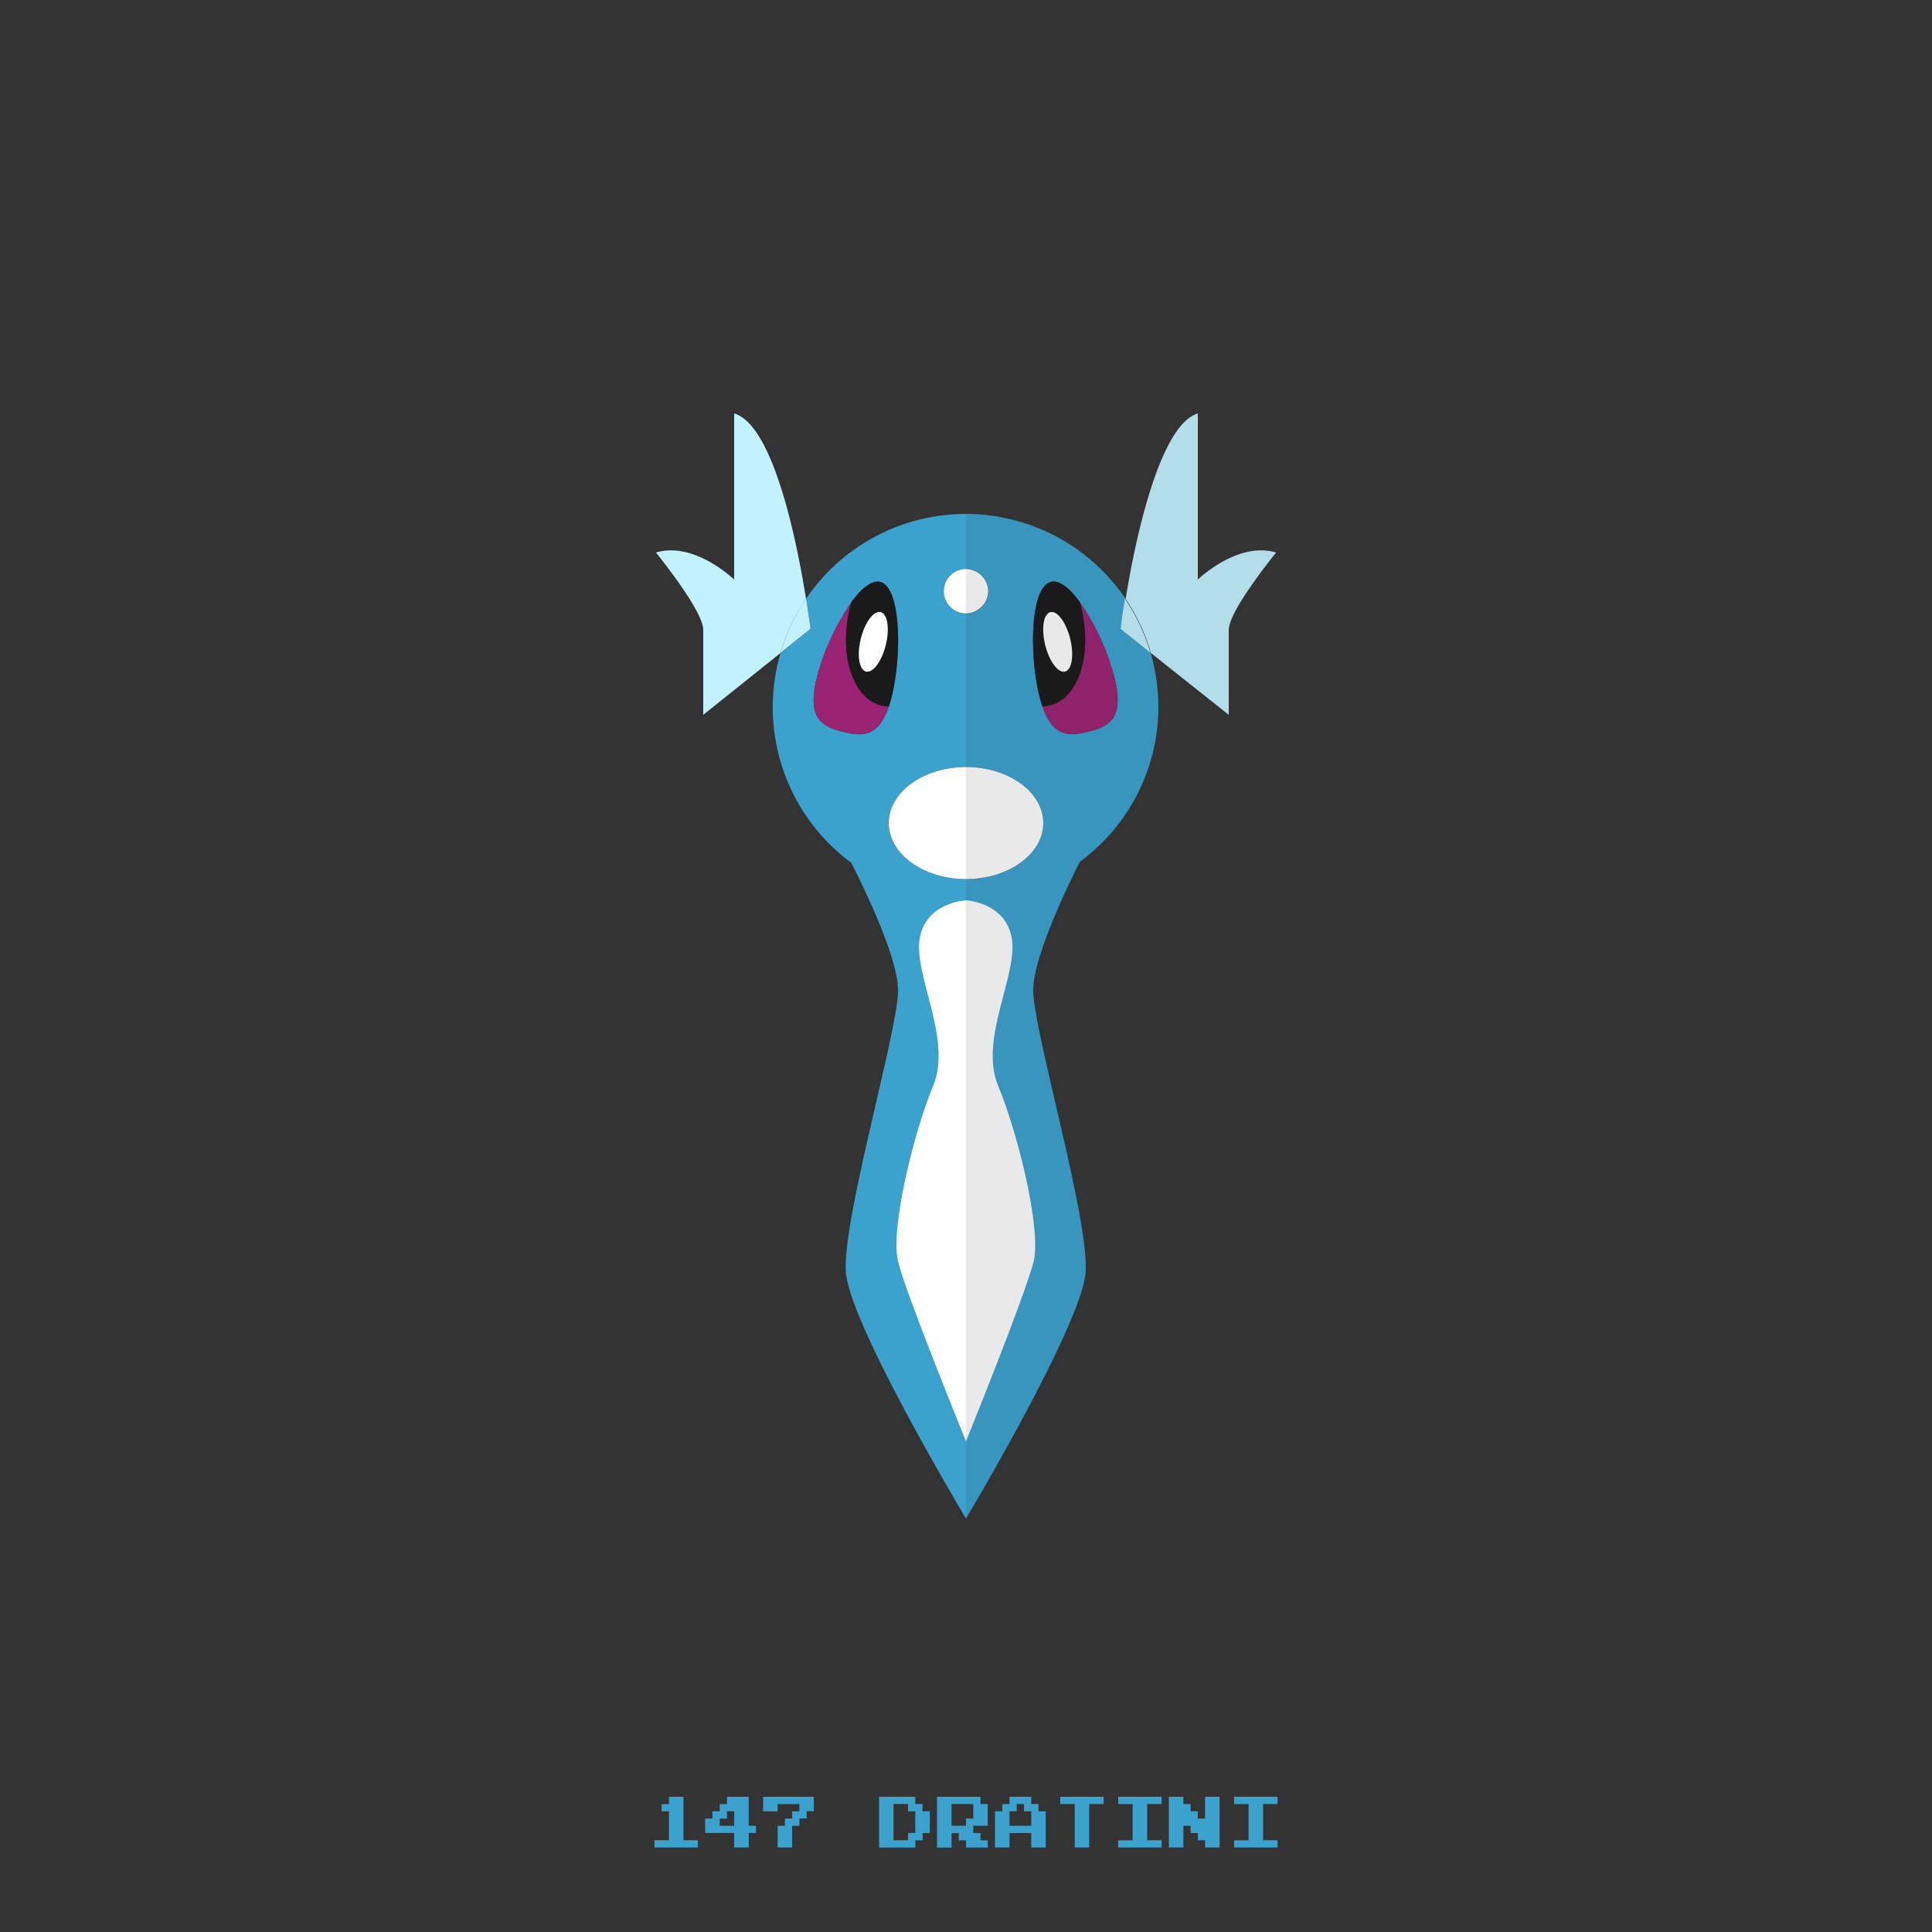 <?xml version="1.0" ?><svg id="pkflt" viewBox="0 0 500 500" xmlns="http://www.w3.org/2000/svg"><rect x="0" y="0" width="500" height="500" fill="#333333" stroke="none"/><defs><style>.cls-1{fill:#3ba2ce;}.cls-2{fill:#9a2473;}.cls-3{fill:#1a1a1a;}.cls-4{fill:#fff;}.cls-5{fill:#c2f2ff;}.cls-6{opacity:0.1;}</style></defs><title/><path class="cls-1" d="M208.62,154.94c0.76,4.72,1.13,7.81,1.13,7.81L202,169a50,50,0,0,0,18.28,54.26h0S232.18,246,232.42,256s-14.56,59.67-13.49,73.33S250,393,250,393V227.5c-11,0-20-6.49-20-14.5s9-14.5,20-14.5V158.75a5.75,5.75,0,0,1,0-11.5V133A50,50,0,0,0,208.62,154.94Zm22.18,25.22c-0.24,1-.5,1.87-0.77,2.68-2.71,8-6.93,7.78-11.8,6.58-5.36-1.32-9.48-3.32-6.84-14a61.87,61.87,0,0,1,9-19.59c2.58-3.53,5.26-5.74,7.43-5.21C233.14,151.9,233.44,169.43,230.8,180.16Z"/><path class="cls-2" d="M220,157.16c0.11-.46.24-0.92,0.37-1.37a61.87,61.87,0,0,0-9,19.59c-2.64,10.73,1.48,12.72,6.84,14,4.87,1.2,9.09,1.42,11.8-6.58a8.81,8.81,0,0,1-1.88-.25C220.63,180.75,217,169.36,220,157.16Z"/><path class="cls-3" d="M227.78,150.58c-2.17-.53-4.84,1.68-7.43,5.21-0.13.45-.25,0.91-0.37,1.37-3,12.2.65,23.59,8.16,25.44a8.81,8.81,0,0,0,1.88.25c0.27-.81.53-1.7,0.77-2.68C233.44,169.43,233.14,151.9,227.78,150.58Zm1.48,16.33c-1,4.25-3.34,7.33-5.13,6.89s-2.39-4.24-1.35-8.48,3.34-7.33,5.13-6.89S230.3,162.66,229.25,166.9Z"/><ellipse class="cls-4" cx="226.02" cy="166.11" rx="7.92" ry="3.33" transform="translate(10.72 345.9) rotate(-76.18)"/><path class="cls-4" d="M230,213c0,8,9,14.5,20,14.5v-29C239,198.5,230,205,230,213Z"/><path class="cls-4" d="M244.25,153a5.75,5.75,0,0,0,5.75,5.75v-11.5A5.75,5.75,0,0,0,244.25,153Z"/><path class="cls-5" d="M190,107v43s-10.25-10-20.25-7c0,0,12.25,15,12.25,20v22l20-16a49.78,49.78,0,0,1,6.6-14C206.26,140.32,200.2,110,190,107Z"/><path class="cls-5" d="M208.62,154.94a49.78,49.78,0,0,0-6.6,14l7.74-6.2S209.38,159.66,208.62,154.94Z"/><path class="cls-4" d="M250,233s-10.5.5-12,10,8.5,26,3.5,38-11.16,37-9.08,45.5S250,373,250,373V233Z"/><path class="cls-1" d="M250,133v14.25a5.75,5.75,0,0,1,0,11.5V198.5c11,0,20,6.49,20,14.5s-9,14.5-20,14.5V393s29.88-50,30.94-63.67-13.8-63.44-13.55-73.44S279.49,223,279.49,223h0a49.73,49.73,0,0,0,18.27-54.1L290,162.72l1.26-7.8A50,50,0,0,0,250,133Zm22,17.58c2.17-.53,4.84,1.68,7.43,5.21a61.87,61.87,0,0,1,9,19.59c2.64,10.73-1.48,12.72-6.84,14-4.87,1.2-9.09,1.42-11.8-6.58-0.27-.81-0.53-1.7-0.77-2.68C266.31,169.43,266.61,151.9,272,150.58Z"/><path class="cls-2" d="M279.77,157.16c-0.11-.46-0.24-0.92-0.37-1.37a61.87,61.87,0,0,1,9,19.59c2.64,10.73-1.48,12.72-6.84,14-4.87,1.2-9.09,1.42-11.8-6.58a8.81,8.81,0,0,0,1.88-.25C279.12,180.75,282.77,169.36,279.77,157.16Z"/><path class="cls-3" d="M269,180.16c0.24,1,.5,1.87.77,2.68a8.81,8.81,0,0,0,1.88-.25c7.51-1.85,11.16-13.24,8.16-25.44-0.11-.46-0.24-0.92-0.37-1.37-2.58-3.53-5.26-5.74-7.43-5.21C266.61,151.9,266.31,169.43,269,180.16Zm2.89-21.73c1.79-.44,4.08,2.65,5.13,6.89s0.44,8-1.35,8.48-4.08-2.64-5.13-6.89S270.05,158.86,271.84,158.42Z"/><ellipse class="cls-4" cx="273.73" cy="166.11" rx="3.33" ry="7.92" transform="translate(-31.76 70.2) rotate(-13.82)"/><path class="cls-4" d="M270,213c0,8-9,14.5-20,14.5v-29C261,198.5,270,205,270,213Z"/><path class="cls-4" d="M255.75,153a5.87,5.87,0,0,1-5.75,5.75v-11.5A5.87,5.87,0,0,1,255.75,153Z"/><path class="cls-5" d="M310,107v43s10.25-10,20.25-7c0,0-12.25,15-12.25,20v22l-20.14-16a49.62,49.62,0,0,0-6.54-14C293.67,140.32,300,110,310,107Z"/><path class="cls-5" d="M291.13,154.94a49.78,49.78,0,0,1,6.6,14l-7.74-6.2S290.37,159.66,291.13,154.94Z"/><path class="cls-4" d="M250,233s10.38,0.5,11.88,10-8.56,26-3.56,38,11.25,37,9.17,45.5S250,373,250,373V233Z"/><g class="cls-6"><path class="cls-3" d="M297.71,168.88a49.77,49.77,0,0,0-6.48-13.79l0-.17A50,50,0,0,0,250,133V393s29.88-50,30.94-63.67-13.8-63.44-13.55-73.44S279.49,223,279.49,223h0a49.73,49.73,0,0,0,18.27-54.1Zm-7.7-6.19v0h0v0Z"/><path class="cls-3" d="M310,150V107c-10,3-16.33,33.32-18.68,47.94a49.62,49.62,0,0,1,6.54,14L318,185V163c0-5,12.25-20,12.25-20C320.25,140,310,150,310,150Z"/></g><path class="cls-1" d="M173.13,465.94V465h3.75v11.25h3.75v1.88H169.38v-1.87h3.75v-7.5h-1.87v-1.87h1.88v-0.94Z"/><path class="cls-1" d="M188.13,465.94V465h5.63v7.5h1.88v1.88h-1.87v3.75H190v-3.75h-7.5v-3.75h1.88v-1.87h1.88v-1.87h1.88v-0.94Zm1.88,4.69v-1.87h-1.87v1.88h-1.87v1.88H190v-1.87Z"/><path class="cls-1" d="M197.5,466.88V465h13.13v3.75h-1.87v1.88h-1.87v1.88H205v5.63h-3.75V472.5h1.88v-1.87H205v-1.87h1.88v-1.87h-5.62v1.88H197.5v-1.87Z"/><path class="cls-1" d="M227.5,471.56V465h9.38v1.88h1.88v1.88h1.88v5.63h-1.87v1.88h-1.87v1.88H227.5v-6.56Zm7.5-3.75v-0.94h-3.75v9.38H235v-1.87h1.88v-5.62H235v-0.94Z"/><path class="cls-1" d="M242.5,471.56V465h11.25v1.88h1.88v5.63h-3.75v1.88h1.88v1.88h1.88v1.88H250v-1.87h-1.87v-1.87h-1.87v3.75H242.5v-6.56Zm9.38-2.81v-1.87h-5.62v5.63H250v-1.87h1.88v-1.87Z"/><path class="cls-1" d="M261.25,465.94V465h5.63v1.88h1.88v1.88h1.88v9.38h-3.75v-3.75h-5.62v3.75H257.5v-9.37h1.88v-1.87h1.88v-0.94Zm3.75,1.88v-0.94h-1.87v1.88h-1.87v3.75h5.63v-3.75H265v-0.94Z"/><path class="cls-1" d="M274.38,465.94V465h11.25v1.88h-3.75v11.25h-3.75V466.88h-3.75v-0.94Z"/><path class="cls-1" d="M289.38,465.94V465h11.25v1.88h-3.75v9.38h3.75v1.88H289.38v-1.87h3.75v-9.37h-3.75v-0.94Z"/><path class="cls-1" d="M302.5,471.56V465h3.75v1.88h1.88v1.88H310v1.88h1.88V465h3.75v13.13h-3.75v-1.87H310v-1.87h-1.87V472.5h-1.87v5.63H302.5v-6.56Z"/><path class="cls-1" d="M319.38,465.94V465h11.25v1.88h-3.75v9.38h3.75v1.88H319.38v-1.87h3.75v-9.37h-3.75v-0.94Z"/></svg>